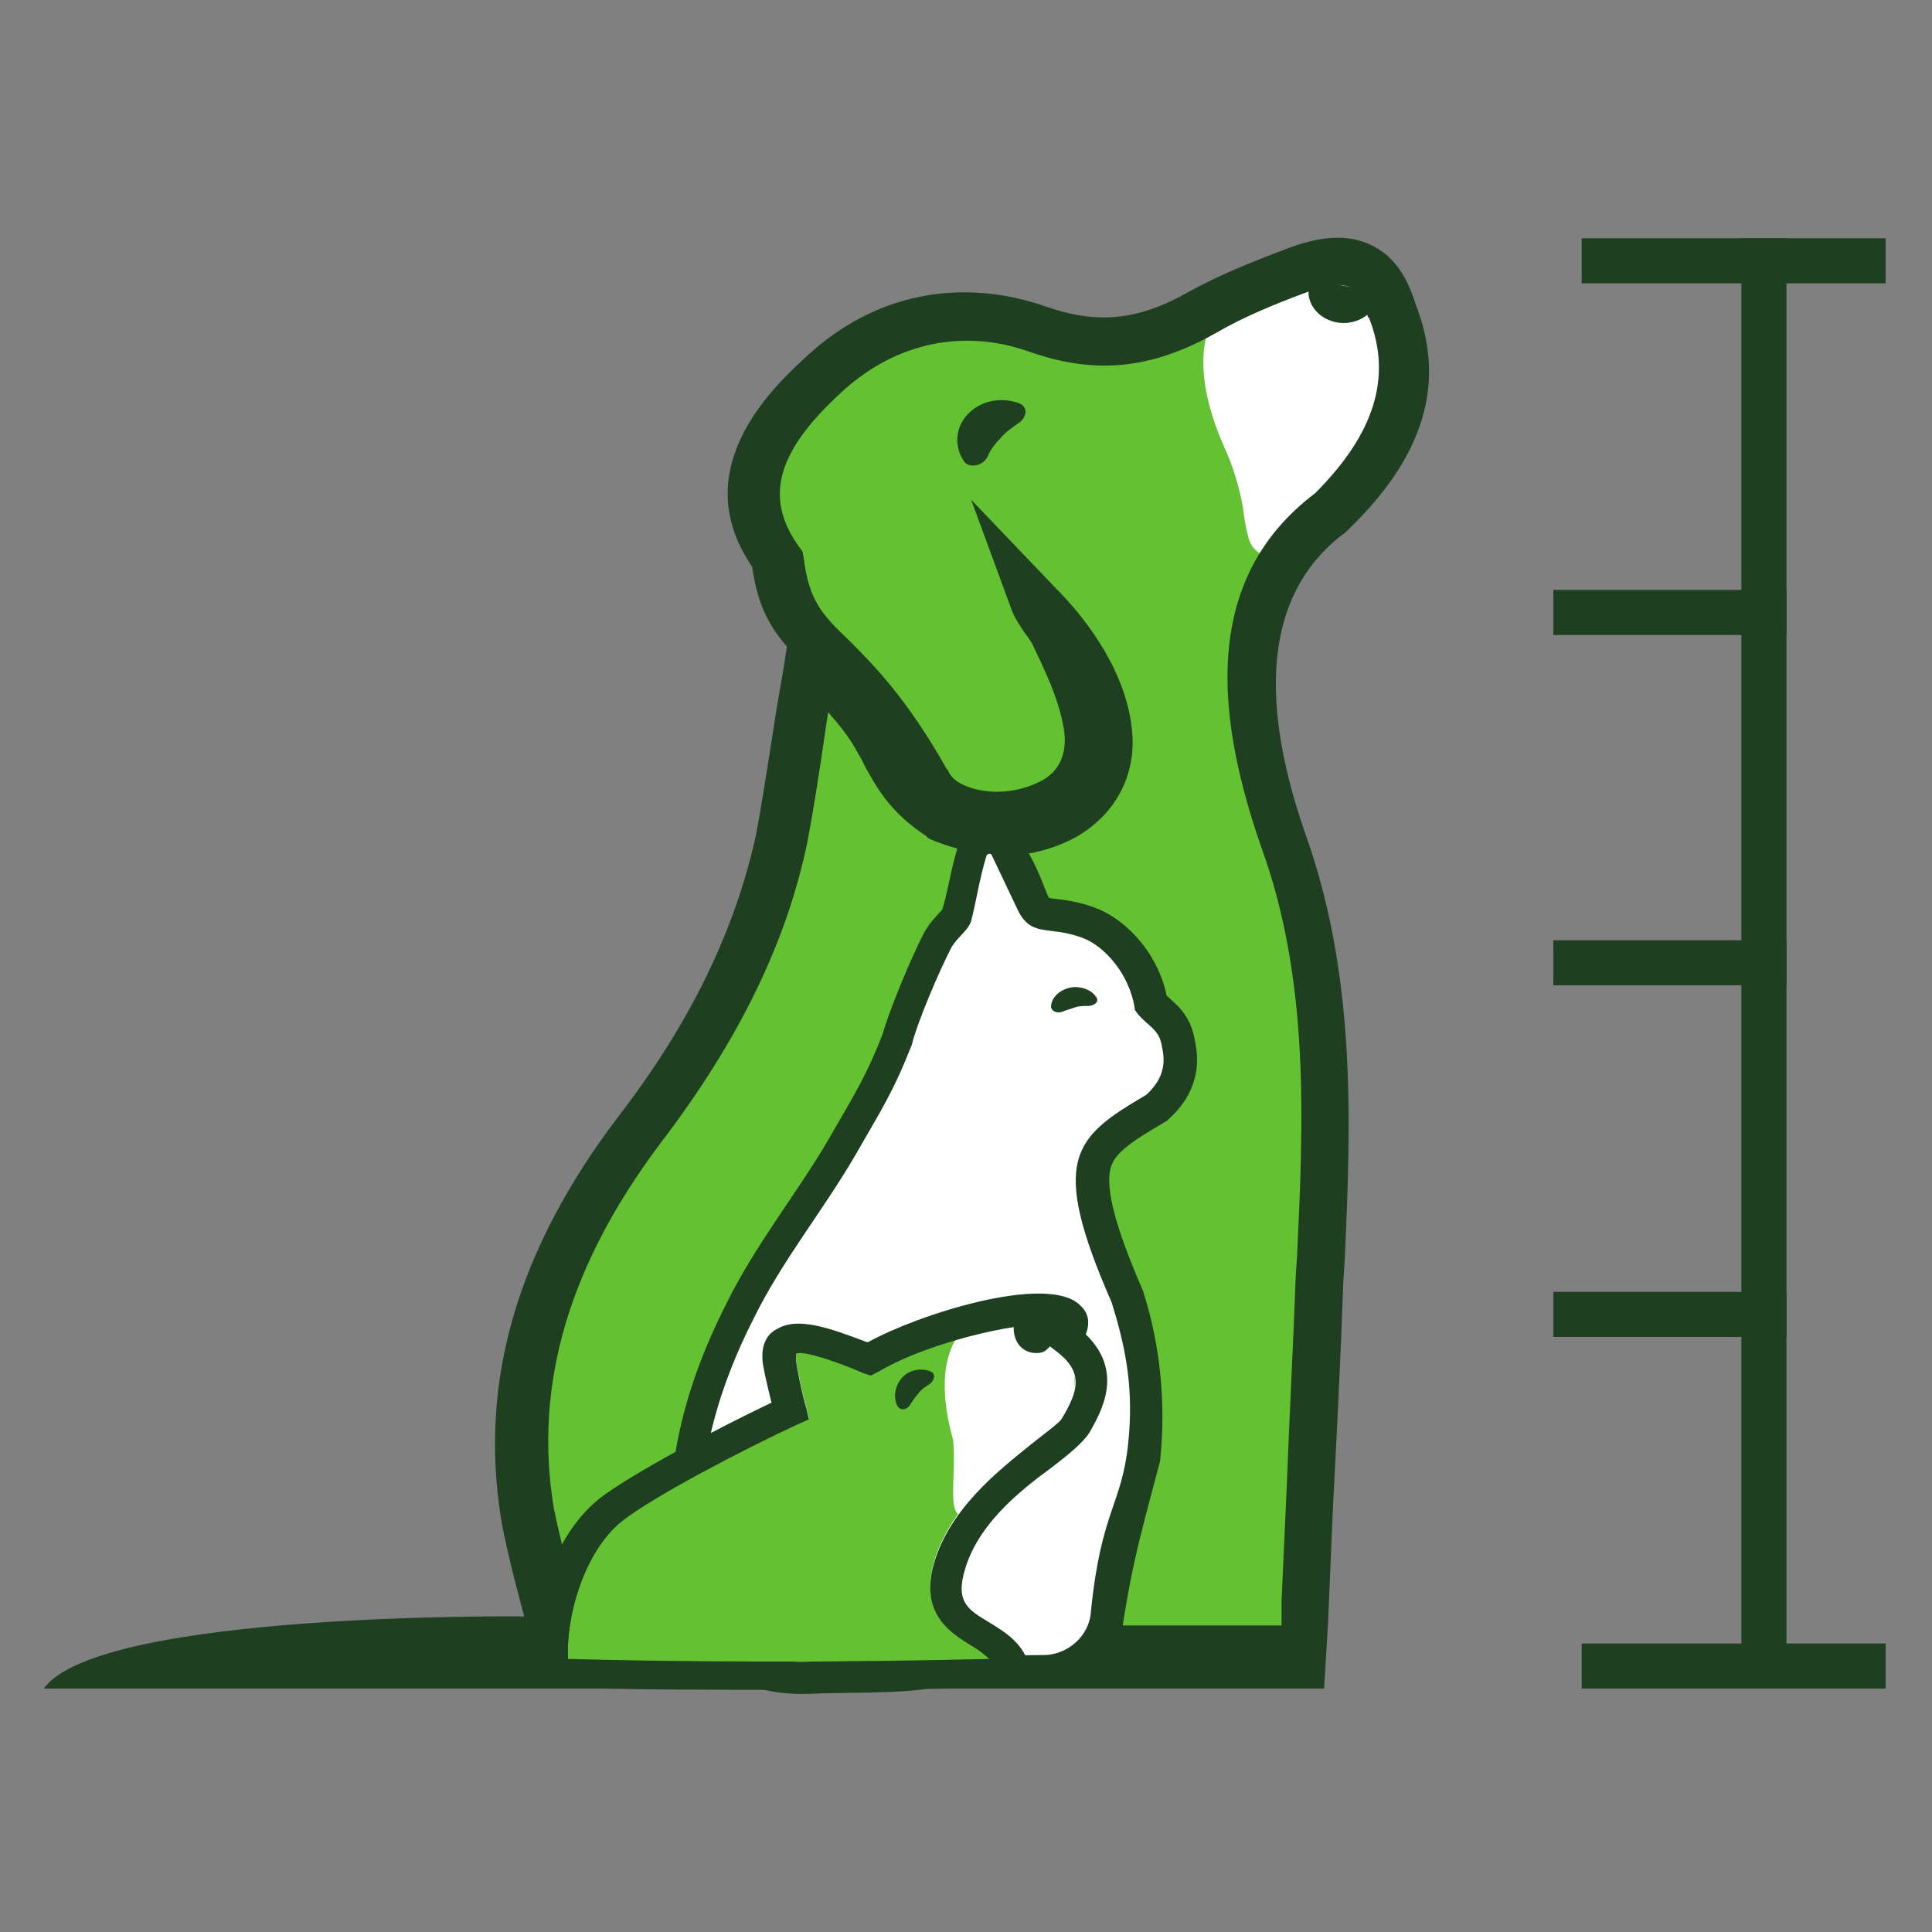 <?xml version="1.0" encoding="utf-8"?>
<!-- Generator: Adobe Illustrator 25.2.0, SVG Export Plug-In . SVG Version: 6.00 Build 0)  -->
<svg version="1.1" id="Layer_1" xmlns="http://www.w3.org/2000/svg" xmlns:xlink="http://www.w3.org/1999/xlink" x="0px" y="0px"
	 viewBox="0 0 150 150" style="enable-background:new 0 0 150 150;" xml:space="preserve">
<rect x="0" y="0" width="150" height="150" fill="#808080" stroke="none"/>
<style type="text/css">
	.st0{fill:#63C132;}
	.st1{display:none;}
	.st2{display:inline;fill:#63C132;}
	.st3{display:inline;}
	.st4{fill:#1E3F20;}
	.st5{fill:#FFFFFF;}
	.st6{display:inline;fill:#FFFFFF;}
	.st7{display:inline;fill:#1E3F20;}
	.st8{fill:#1E3F20;stroke:#1E3F20;stroke-width:0.75;stroke-miterlimit:10;}
	.st9{fill:#63C035;}
	.st10{display:none;fill:#FFFFFF;}
	.st11{display:none;fill:#63C132;}
	.st12{display:none;fill:#234125;}
	.st13{fill:none;}
	.st14{opacity:0.15;fill:#1E3F20;enable-background:new    ;}
	.st15{opacity:0.7;fill:none;stroke:#FFFFFF;stroke-width:5;stroke-miterlimit:10;enable-background:new    ;}
	.st16{opacity:0.7;}
	.st17{fill:#DB4A39;}
	.st18{fill:#3B5998;}
	.st19{fill:none;stroke:#FFFFFF;stroke-width:7.5;stroke-miterlimit:10;}
	.st20{fill:#234125;}
	.st21{fill:none;stroke:#1E3F20;stroke-width:7.5;stroke-miterlimit:10;}
	.st22{fill:none;stroke:#1E3F20;stroke-width:5.5;stroke-miterlimit:10;}
	.st23{fill:#1A1A1A;}
	.st24{opacity:0.2;fill:#1E3F20;enable-background:new    ;}
	.st25{fill:none;stroke:#1E3F20;stroke-width:4;stroke-miterlimit:10;}
	.st26{fill:none;stroke:#1E3F20;stroke-width:6;stroke-miterlimit:10;}
	.st27{display:none;opacity:0.2;fill:#1E3F20;enable-background:new    ;}
	.st28{fill:#1E3F20;stroke:#1E3F20;stroke-miterlimit:10;}
	.st29{fill-rule:evenodd;clip-rule:evenodd;fill:#1E3F20;}
	.st30{display:none;fill:#1E3F20;}
	.st31{opacity:0.2;fill:#FFFFFF;enable-background:new    ;}
	.st32{fill-rule:evenodd;clip-rule:evenodd;fill:#FFFFFF;}
	.st33{opacity:0.5;fill:#1E3F20;enable-background:new    ;}
	.st34{opacity:0.95;fill:#1E3F20;enable-background:new    ;}
	.st35{fill:#63C132;stroke:#1E3F20;stroke-width:4;stroke-miterlimit:10;}
	.st36{fill-rule:evenodd;clip-rule:evenodd;fill:#FFFFFF;stroke:#1E3F20;stroke-width:4;stroke-miterlimit:10;}
	.st37{fill:#63C132;stroke:#1E3F20;stroke-width:3.5;stroke-miterlimit:10;}
	.st38{fill:#63C132;stroke:#1E3F20;stroke-width:5;stroke-miterlimit:10;}
	.st39{fill:#FFFFFF;stroke:#1E3F20;stroke-miterlimit:10;}
	.st40{opacity:0.75;fill:#FFFFFF;enable-background:new    ;}
	.st41{fill:#FFFFFF;stroke:#1E3F20;stroke-width:0.75;stroke-miterlimit:10;}
	.st42{fill:#FFFFFF;stroke:#1A1A1A;stroke-width:0.75;stroke-miterlimit:10;}
	.st43{clip-path:url(#SVGID_2_);fill:#FFFFFF;}
	.st44{display:none;fill:#006837;}
	.st45{opacity:0.75;}
	.st46{fill:none;stroke:#234125;stroke-width:4;stroke-miterlimit:10;}
	.st47{fill:none;stroke:#234125;stroke-width:3;stroke-miterlimit:10;}
	.st48{fill-rule:evenodd;clip-rule:evenodd;fill:#63C132;}
	.st49{fill:none;stroke:#1E3F20;stroke-width:5;stroke-miterlimit:10;}
	.st50{fill:#63C132;stroke:#1E3F20;stroke-width:2;stroke-miterlimit:10;}
	.st51{fill:#1E3F20;stroke:#1E3F20;stroke-width:2;stroke-miterlimit:10;}
	.st52{fill:#63C132;stroke:#1E3F20;stroke-width:3;stroke-miterlimit:10;}
	.st53{fill:#63C132;stroke:#1E3F20;stroke-miterlimit:10;}
	.st54{display:none;fill:#63C132;stroke:#1E3F20;stroke-width:2;stroke-miterlimit:10;}
	.st55{fill:#63C132;stroke:#FFFFFF;stroke-width:0.75;stroke-miterlimit:10;}
	.st56{fill:#63C132;stroke:#FFFFFF;stroke-width:0.5;stroke-miterlimit:10;}
	.st57{fill:#1E3F20;stroke:#FFFFFF;stroke-width:2;stroke-miterlimit:10;}
	.st58{display:inline;fill-rule:evenodd;clip-rule:evenodd;fill:#1E3F20;}
	.st59{display:inline;fill-rule:evenodd;clip-rule:evenodd;fill:#FFFFFF;}
	.st60{fill:#63C132;stroke:#1E3F20;stroke-width:5;stroke-linecap:round;stroke-linejoin:round;stroke-miterlimit:10;}
	.st61{fill:none;stroke:#000000;stroke-width:5;stroke-miterlimit:10;}
	.st62{clip-path:url(#SVGID_4_);fill:#63C132;}
	.st63{clip-path:url(#SVGID_6_);fill:#1E3F20;}
	.st64{clip-path:url(#SVGID_8_);fill:#63C132;}
	.st65{clip-path:url(#SVGID_10_);fill:#1E3F20;}
	.st66{clip-path:url(#SVGID_12_);fill:#63C132;}
	.st67{clip-path:url(#SVGID_14_);fill:#63C132;}
	.st68{clip-path:url(#SVGID_16_);fill:#63C132;}
	.st69{clip-path:url(#SVGID_18_);fill:#63C132;}
	.st70{clip-path:url(#SVGID_20_);fill:#63C132;}
	.st71{clip-path:url(#SVGID_20_);fill:#1E3F20;}
	.st72{clip-path:url(#SVGID_22_);fill:#63C132;}
	.st73{clip-path:url(#SVGID_22_);fill:#1E3F20;}
	.st74{clip-path:url(#SVGID_24_);fill:#63C132;}
	.st75{clip-path:url(#SVGID_24_);fill:#1E3F20;}
	.st76{clip-path:url(#SVGID_26_);fill:#63C132;}
	.st77{clip-path:url(#SVGID_26_);fill:#1E3F20;}
	.st78{clip-path:url(#SVGID_28_);fill:#63C132;}
	.st79{clip-path:url(#SVGID_28_);fill:#1E3F20;}
	.st80{opacity:0.7;fill:none;stroke:#FFFFFF;stroke-width:2;stroke-miterlimit:10;enable-background:new    ;}
	.st81{fill:none;stroke:#1E3F20;stroke-width:3;stroke-miterlimit:10;}
	.st82{fill:none;stroke:#1E3F20;stroke-width:2;stroke-miterlimit:10;}
</style>
<g id="Layer_15">
</g>
<g id="Capa_43">
	<g>
		<g>
			<path class="st48" d="M87.2,127.4h13.1c0-0.8,0-2,0-2.8c0.1-2.7,0.2-5.3,0.4-7.9c0.3-5.7,0.6-11.6,0.8-17.4l0.1-1.5
				c0.5-10.7,0.9-21.7-2.9-32.3c-4.5-12.4-3.2-21.3,3.9-26.4c5-4.8,6.5-9.6,4.5-14.6l0-0.1c-0.4-1.5-1-2.5-1.9-2.8
				c-0.8-0.4-2.1-0.3-3.7,0.3c-3,1.1-5.3,2.1-7.3,3.2c-4.8,2.7-8.9,3.1-13.8,1.4c-5.4-1.9-10.9-0.8-15.2,3.2
				c-5.5,5-6.6,9.1-3.6,13.2l0.1,0.2l0,0.2c0.4,3.6,1.6,4.8,3.7,6.9c1.9,1.9,4.5,4.5,7.5,9.8l0,0.1c0.5,1.1,1.6,1.6,2.5,1.9
				c1.8,0.5,4.2,0.3,5.9-0.6c2-1,2.8-3.1,2.2-5.6c-0.5-2.1-1.4-4.1-2.5-6.4c-0.1-0.2-0.3-0.5-0.5-0.8c-0.4-0.5-0.7-1.1-0.9-1.5
				l-1.8-4.8l3.6,3.8c2.3,2.5,5.2,6.3,5.6,10.6c0.3,3-1.1,5.7-3.8,7.3c-3,1.8-7.1,2-10.6,0.4l-0.2-0.1c-2.6-1.8-3.6-3.6-4.4-5.2
				c-0.2-0.5-0.5-0.9-0.7-1.3c-0.8-1.4-2.1-2.8-3.4-4.2c0,0,0,0-0.1,0c-0.2,1-0.3,2-0.5,3.1c-0.5,3.2-1,6.5-1.4,8.7
				c-1.6,7.7-5.3,15.2-11.2,23c-7.4,9.8-10.2,19.3-8.6,29.2c0.3,2.1,1.5,6.5,1.7,7.3c0.7,1.3,1.2,2.1,1.4,2.5h14.6L87.2,127.4
				L87.2,127.4z"/>
			<path class="st5" d="M96.1,22.5c0,0-5.2,2.7-1.1,12.1c0.7,1.5,1.2,3.1,1.5,4.8c0.1,0.8,0.2,1.5,0.4,2.2c0.3,1.7,2.4,2.2,3.4,0.8
				c1.9-2.5,5.7-6.5,7.6-9.9c0.2-0.4,0.3-0.8,0.2-1.2c-0.3-2-1.3-7.8-2.1-9.4c-0.9-2.8-6.2-0.7-6.2-0.7"/>
			<g>
				<path class="st4" d="M104.5,41.3l0.2-0.2c5.9-5.7,7.6-11.4,5.2-17.5c-0.7-2.3-1.8-3.8-3.5-4.6c-1.7-0.8-3.7-0.7-6.2,0.2
					c-3.2,1.2-5.6,2.2-7.8,3.4c-4,2.3-7.2,2.6-11.2,1.2c-6.6-2.3-13.3-1-18.5,3.8c-2.4,2.2-9.6,8.7-4.3,16.4
					c0.4,2.9,1.3,4.6,2.7,6.2l-0.1,0.6c-0.2,1.5-0.6,3.4-0.9,5.5c-0.5,3.2-1,6.4-1.4,8.5c-1.6,7.3-5,14.5-10.7,21.9
					c-7.9,10.4-10.8,20.6-9.1,31.2c0.4,2.5,1.8,7.6,1.8,7.6c0,0-33-0.4-37.3,5.6h99.4l0.3-4.9l0.4-9.4c0.3-5.7,0.6-11.6,0.8-17.4
					l0.1-1.5c0.5-10.9,0.9-22.2-3.1-33.3C97.5,53.6,98.5,45.7,104.5,41.3z M79,66.4c1.7-0.2,3.3-0.7,4.7-1.5c3-1.8,4.5-4.8,4.2-8.1
					c-0.4-4.5-3.4-8.6-5.9-11.1l-6.6-6.9l3.2,8.7c0.2,0.5,0.6,1.1,1,1.7c0.2,0.2,0.4,0.6,0.5,0.7c1.1,2.3,2,4.2,2.4,6.2
					c0.5,2.1-0.1,3.8-1.8,4.6c-1.6,0.8-3.6,1-5.2,0.5c-0.7-0.2-1.6-0.6-1.9-1.4l-0.1-0.1c-3.1-5.5-5.7-8.1-7.6-10
					c-2.1-2-3.1-3.1-3.5-6.4l-0.1-0.5l-0.3-0.4c-2.7-3.8-1.7-7.4,3.5-12.1c4.1-3.7,9.3-4.8,14.4-3c5.1,1.8,9.5,1.4,14.6-1.5
					c1.9-1.1,4.2-2.1,7.2-3.2c1.4-0.5,2.4-0.6,3.1-0.3c0.6,0.3,1.1,1,1.4,2.3l0.1,0.1c1.8,4.6,0.4,9-4.2,13.6
					c-4.5,3.4-6.8,8.1-6.8,14.3c0,3.8,0.9,8.2,2.6,13.1c3.8,10.4,3.3,21.4,2.8,31.9l-0.1,1.5c-0.2,5.5-0.5,11-0.7,16.4l-0.4,8.8v1.9
					H88.2H57.8h-12c-0.2-0.5-0.6-1.1-1.1-2c-0.2-0.7-1.3-5.1-1.7-7.1c-1.6-9.6,1.2-19,8.4-28.5c6-7.9,9.7-15.5,11.3-23.3
					c0.4-2.1,0.9-5.2,1.4-8.7l0.2-1.3c0.8,0.9,1.6,1.9,2.1,2.8c0.2,0.4,0.5,0.8,0.7,1.3c0.9,1.6,1.9,3.6,4.8,5.5l0.2,0.2
					c1.6,0.7,3.2,1.1,4.8,1.2"/>
			</g>
			<path class="st4" d="M76.7,35.4c0.2-0.5,0.6-1,1-1.4c0.4-0.5,0.9-0.8,1.3-1.1c0.7-0.4,0.9-1.3,0.1-1.6c-1.4-0.5-3-0.2-4,0.9
				c-1,1.1-1,2.6-0.2,3.7C75.4,36.4,76.4,36.1,76.7,35.4z"/>
			<path class="st4" d="M106,22.8c-0.4-0.1-0.7-0.4-1.1-0.5s-1.6-0.3-1.6-0.3s-1.6,0-1.7,0.5c-0.1,1,0.6,2,1.7,2.4s2.3,0.1,3-0.6
				C106.6,23.9,106.6,22.9,106,22.8z"/>
		</g>
		<path class="st49" d="M71.8,128.6c3,0,9.6-0.1,12.5-0.1c1-7.1,1.6-9.1,3.3-15.5c0.4-4,0-8.1-1.2-11.9c-4.9-11.3-2.9-12.8,2.7-16.1
			c1.4-1.3,1.5-2.5,1.2-3.8c-0.2-1.5-1.3-1.6-2.1-2.9c-0.3-2.7-2.4-4.9-4.1-5.5c-2.7-1-4,0.1-5.1-2.4c-0.3-0.7-1.1-3.1-2.2-4.1
			c-0.6,2-0.8,3.7-1.3,5.2c-0.2,0.7-1,1.2-1.5,2c-0.9,1.7-2.7,6-3.1,7.6c-1.5,3.8-2.4,5.1-4.4,8.6c-2.5,4.3-5.7,8.2-7.9,12.7
			c-3.2,6.3-5,13.2-3.6,20.4c0.9,4.6,3.3,6.4,8,6.2C64.7,128.9,70,129,71.8,128.6z"/>
		<path class="st32" d="M71.8,128.6c2.2,0,6.1-0.1,9.2-0.1c1.9,0,3.6-1.5,3.7-3.4c0.8-7.9,2.4-8.2,2.9-13.1c0.4-4-0.1-7.1-1.3-10.9
			c0,0,0,0,0,0c-4.9-11.2-2.9-12.8,2.7-16.1c1.4-1.3,1.5-2.5,1.2-3.8c-0.2-1.4-1.3-1.6-2.1-2.8c0,0,0-0.1,0-0.1
			c-0.4-2.7-2.4-4.9-4.1-5.5c-2.7-1-4,0.1-5.1-2.4l-1.9-4c-0.1-0.2-0.3-0.1-0.4,0c-0.6,2-0.8,3.6-1.2,5.1c-0.2,0.7-1,1.2-1.5,2
			c-0.9,1.7-2.7,5.9-3.1,7.6c0,0,0,0,0,0c-1.5,3.8-2.4,5.1-4.4,8.6c-2.5,4.3-5.7,8.2-7.9,12.7c-3.2,6.3-5,13.2-3.6,20.4
			c0.9,4.6,3.3,6.4,8,6.2C64.7,128.9,70,129,71.8,128.6C71.8,128.6,71.8,128.6,71.8,128.6z"/>
		<path class="st4" d="M82.6,78.5c0.3-0.1,0.6-0.2,0.9-0.3s0.7-0.1,1-0.1c0.4,0,0.9-0.3,0.6-0.7c-0.4-0.6-1.3-0.9-2.1-0.7
			s-1.4,0.8-1.4,1.5C81.7,78.6,82.2,78.7,82.6,78.5z"/>
		<g>
			<path class="st0" d="M82.4,110c-0.2,0.4-1.3,1.2-2.3,2c-2.6,2.1-6.6,5.2-7.7,9.7c-0.8,3.5,1.3,4.9,2.9,5.9
				c0.7,0.4,1.2,0.8,1.6,1.2c-4.7,0.1-17.4,0.4-32.8,0c-0.2-3.2,1.2-8.4,4.2-10.8c2.4-1.9,9.5-5.6,13.6-7.5l0.9-0.4l-0.2-0.9
				c-0.3-0.9-0.8-3.4-0.8-3.8c0-0.3,0-0.4,0-0.4c0.4-0.2,2,0.2,4.5,1.2c0.2,0.1,0.5,0.2,0.7,0.3l0.6,0.2l0.6-0.3
				c4.2-2.5,12.3-4.2,13.7-3.5c0,0.1-0.1,0.2-0.2,0.5l-0.5,0.8l0.8,0.6C84,106.3,83.7,107.8,82.4,110z"/>
			<path class="st5" d="M76.2,102.2c0,0-4.5,1.4-2.2,9.6c0.3,3.2-0.7,6.3,1.2,5.9c0.7-1.3,5.9-4.7,8.1-7.6c0,0,0.3-5.8-0.1-7.3
				c-0.3-2.1-4.2-1.2-4.2-1.2"/>
			<path class="st4" d="M84.3,103.6c0.5-1.3-0.1-2-0.6-2.4c-2.7-2.2-12.3,0.8-16.3,3c0,0,0,0-0.1,0c-2.9-1.1-5.4-2-7-1
				c-0.6,0.3-1.2,1-1.1,2.4c0,0.4,0.4,2.1,0.7,3.3c-4.4,2.1-10.8,5.5-13.3,7.4c-4.2,3.3-5.6,10.2-5,13.8l0.2,0.9l1,0
				c6.7,0.2,12.9,0.2,18.2,0.2c10.6,0,17.7-0.2,17.8-0.2l1.5,0l-0.3-1.3c-0.4-2.1-2-3-3.3-3.8c-1.5-0.9-2.4-1.5-1.9-3.6
				c0.9-3.8,4.3-6.5,6.9-8.4c1.3-1,2.4-1.9,2.9-2.7C85.5,109.6,87.3,106.5,84.3,103.6z M80.1,112.1c-2.6,2.1-6.6,5.2-7.7,9.7
				c-0.8,3.5,1.3,4.9,2.9,5.9c0.7,0.4,1.2,0.8,1.6,1.2c-4.7,0.1-17.4,0.4-32.8,0c-0.2-3.2,1.2-8.4,4.2-10.8
				c2.4-1.9,9.5-5.6,13.6-7.5l0.9-0.4l-0.2-0.9c-0.3-0.9-0.8-3.4-0.8-3.8c0-0.3,0-0.4,0-0.4c0.4-0.2,2,0.2,4.5,1.2
				c0.2,0.1,0.5,0.2,0.7,0.3l0.6,0.2l0.6-0.3c4.2-2.5,12.3-4.2,13.7-3.5c0,0.1-0.1,0.2-0.2,0.5l-0.5,0.8l0.8,0.6
				c2.1,1.6,1.8,3,0.4,5.3C82.2,110.5,81.1,111.3,80.1,112.1z"/>
			<path class="st4" d="M70.7,109c0.2-0.3,0.4-0.6,0.6-0.8c0.2-0.3,0.5-0.5,0.8-0.7c0.4-0.2,0.6-0.8,0.2-1c-0.7-0.3-1.6-0.2-2.2,0.4
				s-0.8,1.6-0.4,2.3C70,109.6,70.5,109.4,70.7,109z"/>
			<path class="st4" d="M81.8,103.6c-0.2-0.3,0.5-0.7,0.4-1.1c-0.1-0.4-1.2-1.2-1.2-1.2s-0.9-0.9-1.3-0.5c-0.8,0.8-1.2,2-0.9,3
				c0.3,1,1.2,1.4,2.1,1.2C81.3,104.9,82,104.1,81.8,103.6z"/>
		</g>
	</g>
	<g>
		<rect x="135.2" y="18.5" class="st4" width="3.5" height="112.6"/>
		<rect x="122.8" y="127.6" class="st4" width="23.6" height="3.5"/>
		<rect x="120.6" y="100.3" class="st4" width="18.1" height="3.5"/>
		<rect x="120.6" y="73" class="st4" width="18.1" height="3.5"/>
		<rect x="120.6" y="45.8" class="st4" width="18.1" height="3.5"/>
		<rect x="122.8" y="18.5" class="st4" width="23.6" height="3.5"/>
	</g>
</g>
<g>
	<g>
		<defs>
			<path id="SVGID_19_" d="M89.4,679.8h-255.7c-6.7,0-12.2-5.5-12.2-12.2V267.7c0-6.7,5.5-12.2,12.2-12.2H89.4
				c6.7,0,12.2,5.5,12.2,12.2v399.9C101.6,674.3,96.1,679.8,89.4,679.8z"/>
		</defs>
		<clipPath id="SVGID_2_">
			<use xlink:href="#SVGID_19_"  style="overflow:visible;"/>
		</clipPath>
		<ellipse style="clip-path:url(#SVGID_2_);fill:#63C132;" cx="-39.6" cy="230.3" rx="210.4" ry="89.1"/>
	</g>
</g>
</svg>
